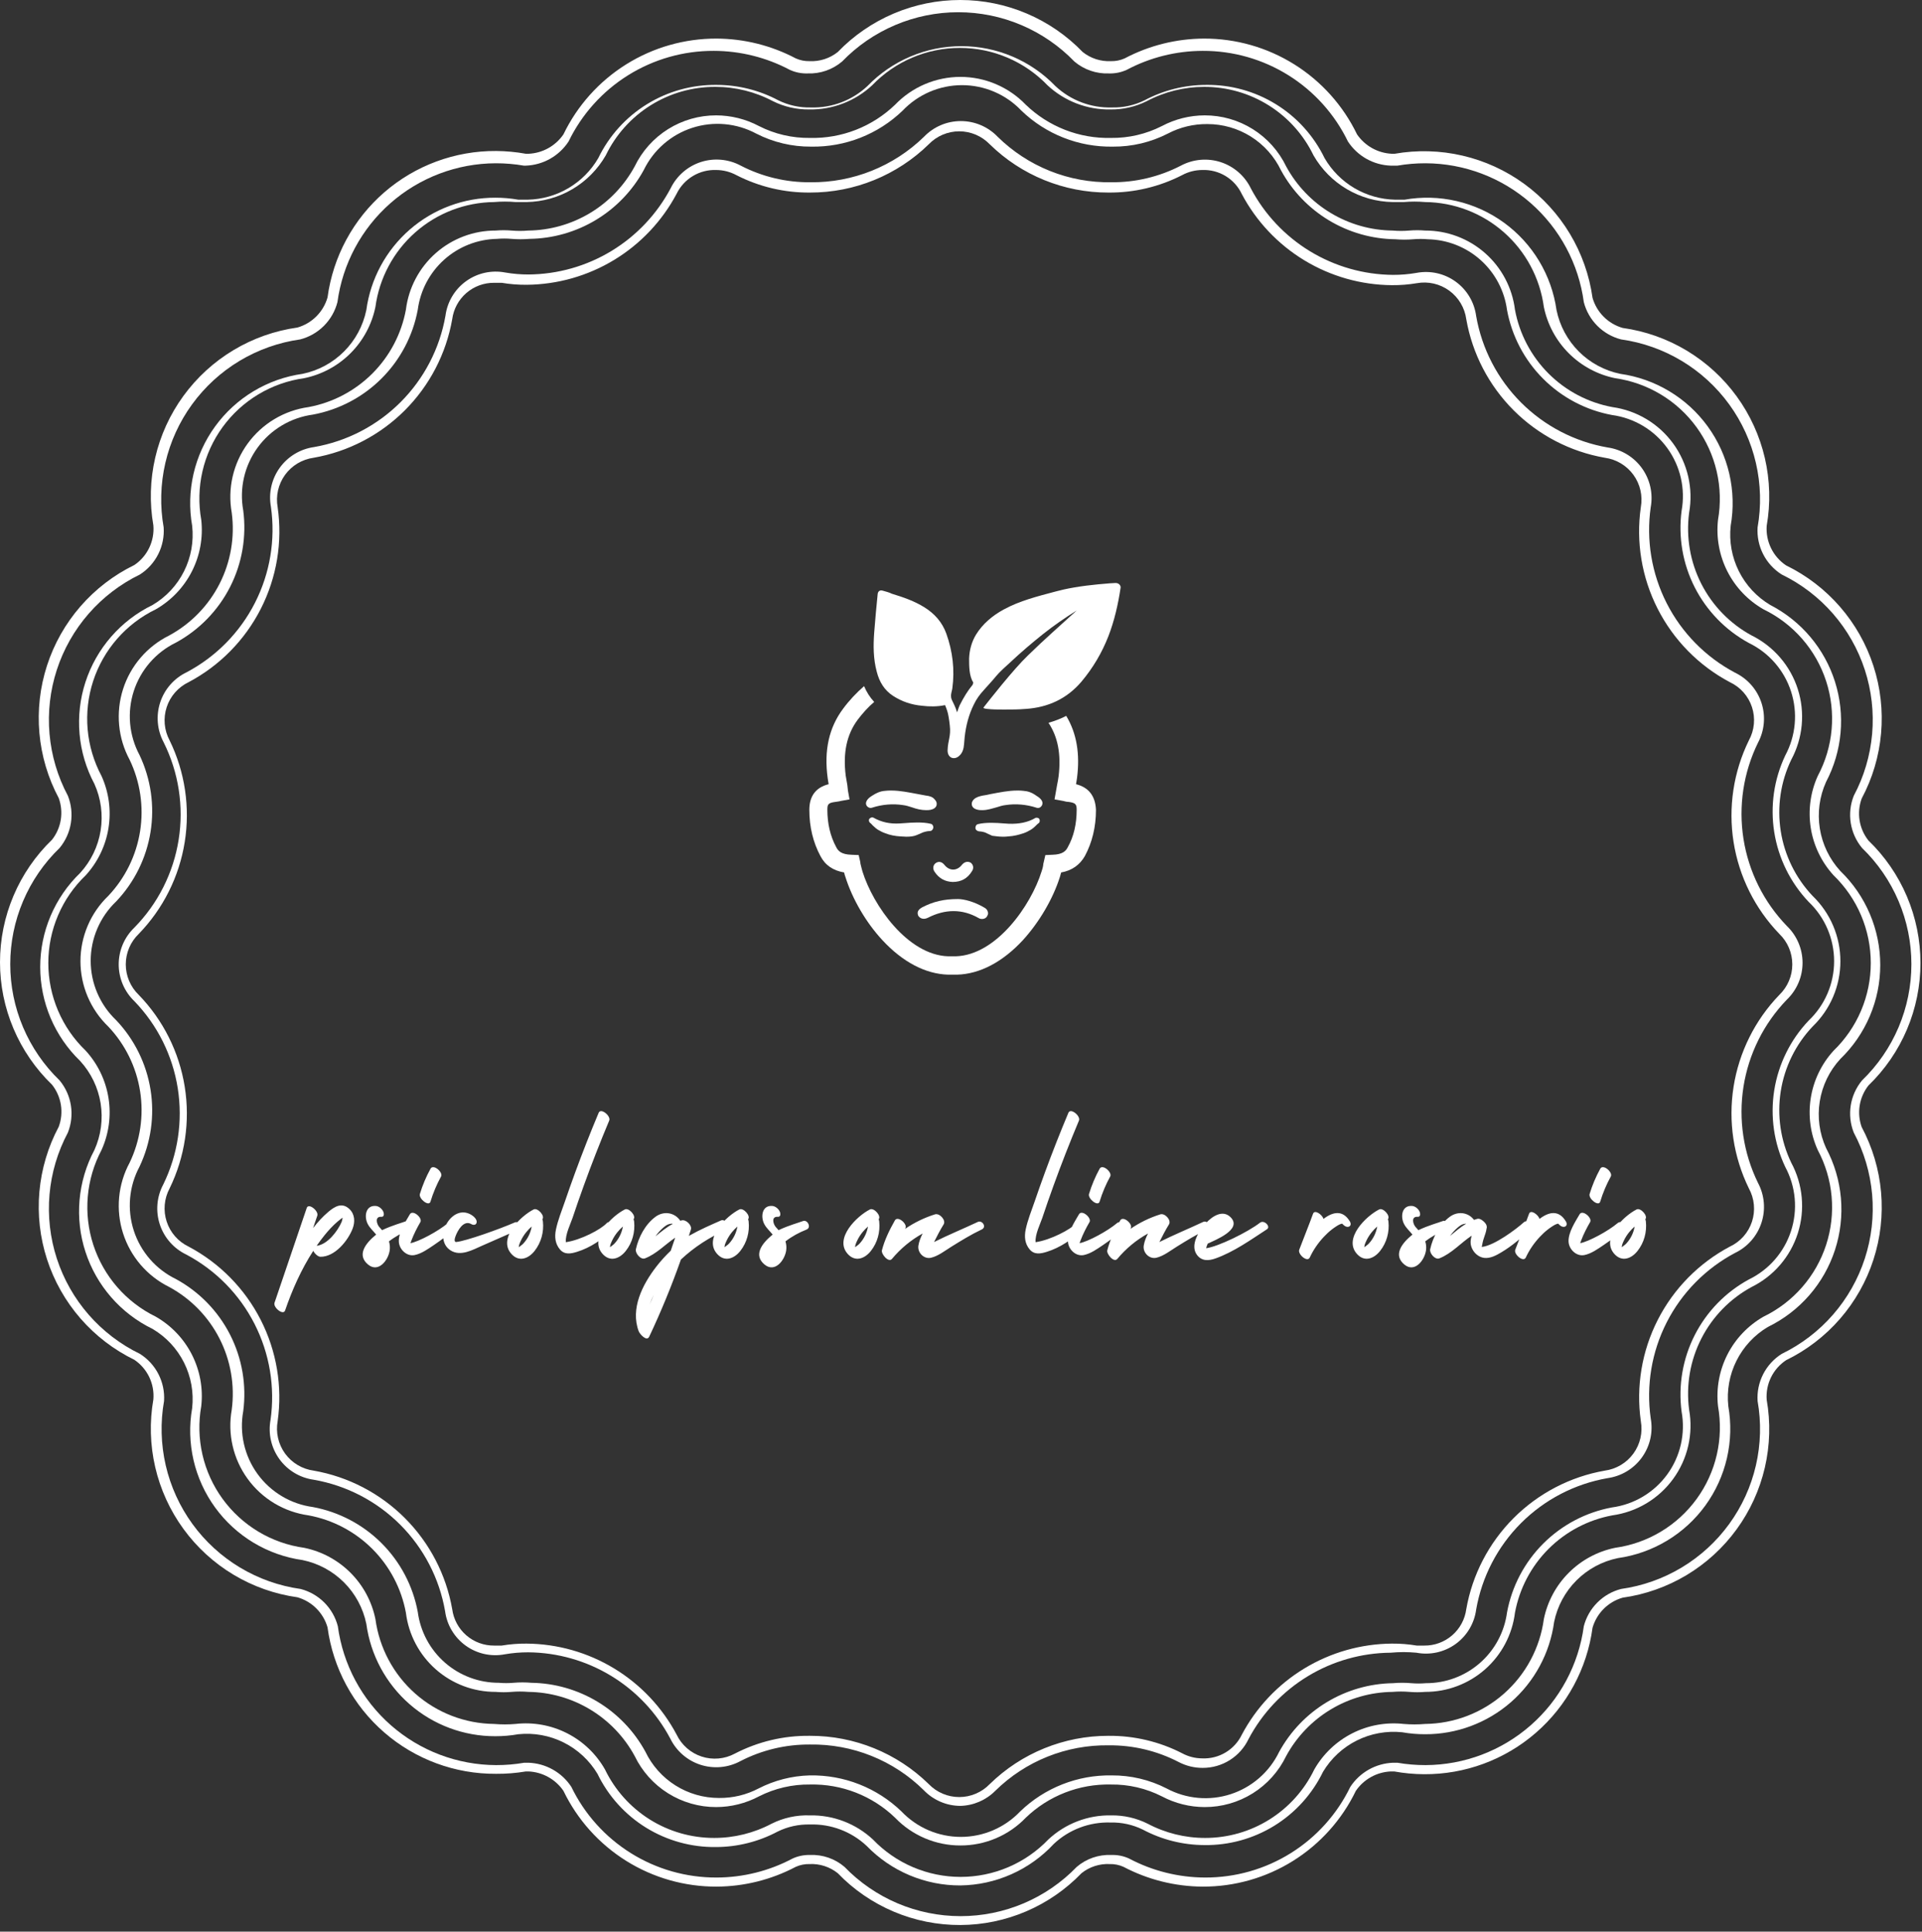 <svg width="199" height="200" viewBox="0 0 199 200" fill="white" xmlns="http://www.w3.org/2000/svg">
<rect x="0" y="0" width="199" height="200" fill="#333333" stroke="none"/>
<g clip-path="url(#clip0_6_2)">
<path d="M99.441 199.312C97.07 199.322 94.722 198.852 92.539 197.929C90.355 197.006 88.382 195.651 86.737 193.944C85.913 193.287 84.879 192.952 83.827 193.001C83.333 192.988 82.843 193.086 82.392 193.288C79.865 194.621 77.053 195.324 74.196 195.337C70.886 195.349 67.641 194.424 64.834 192.669C62.028 190.914 59.775 188.401 58.337 185.42C57.932 184.829 57.395 184.34 56.769 183.992C56.144 183.643 55.446 183.445 54.73 183.412H54.443C53.428 183.583 52.399 183.665 51.37 183.657C47.113 183.686 42.993 182.161 39.779 179.37C36.566 176.579 34.48 172.713 33.912 168.494C33.699 167.754 33.301 167.08 32.756 166.535C32.212 165.99 31.537 165.593 30.797 165.38C28.455 165.052 26.202 164.256 24.174 163.04C22.146 161.824 20.383 160.211 18.991 158.299C17.599 156.387 16.606 154.214 16.072 151.911C15.537 149.607 15.472 147.219 15.88 144.889C15.944 144.093 15.796 143.294 15.451 142.574C15.105 141.854 14.574 141.239 13.913 140.791C11.783 139.753 9.885 138.297 8.331 136.509C6.777 134.721 5.6 132.639 4.869 130.385C4.139 128.132 3.87 125.755 4.079 123.395C4.288 121.036 4.97 118.743 6.085 116.653C6.35 115.93 6.425 115.151 6.303 114.39C6.181 113.63 5.866 112.913 5.389 112.309C3.684 110.665 2.329 108.695 1.403 106.516C0.477 104.336 0 101.993 0 99.625C0 97.257 0.477 94.914 1.403 92.735C2.329 90.555 3.684 88.585 5.389 86.941C5.859 86.342 6.17 85.632 6.292 84.88C6.413 84.127 6.342 83.356 6.085 82.638C4.97 80.549 4.288 78.255 4.079 75.896C3.87 73.537 4.139 71.159 4.869 68.906C5.6 66.653 6.777 64.57 8.331 62.782C9.885 60.994 11.783 59.538 13.913 58.5C14.574 58.053 15.105 57.438 15.451 56.717C15.796 55.997 15.944 55.198 15.88 54.402C15.472 52.073 15.537 49.685 16.072 47.381C16.606 45.077 17.599 42.904 18.991 40.992C20.383 39.08 22.146 37.468 24.174 36.251C26.202 35.035 28.455 34.239 30.797 33.912C31.537 33.699 32.212 33.301 32.756 32.756C33.301 32.212 33.699 31.537 33.912 30.797C34.48 26.579 36.566 22.712 39.779 19.921C42.993 17.13 47.113 15.606 51.37 15.634C52.401 15.641 53.429 15.737 54.443 15.921H54.73C55.446 15.888 56.144 15.689 56.769 15.341C57.395 14.992 57.932 14.504 58.337 13.913C59.775 10.931 62.028 8.418 64.834 6.663C67.641 4.908 70.886 3.983 74.196 3.995C77.053 4.008 79.865 4.711 82.392 6.044C82.843 6.247 83.333 6.345 83.827 6.331C84.879 6.38 85.913 6.045 86.737 5.389C88.38 3.684 90.351 2.329 92.53 1.403C94.709 0.477 97.052 0 99.42 0C101.788 0 104.131 0.477 106.311 1.403C108.49 2.329 110.46 3.684 112.104 5.389C112.928 6.045 113.962 6.38 115.014 6.331C115.507 6.345 115.998 6.247 116.448 6.044C118.975 4.711 121.787 4.008 124.644 3.995C127.954 3.983 131.2 4.908 134.007 6.663C136.813 8.418 139.066 10.931 140.504 13.913C140.909 14.504 141.445 14.992 142.071 15.341C142.697 15.689 143.395 15.888 144.11 15.921H144.397C146.727 15.513 149.115 15.578 151.419 16.113C153.723 16.647 155.895 17.64 157.807 19.032C159.719 20.424 161.332 22.187 162.548 24.215C163.765 26.243 164.56 28.496 164.888 30.838C165.101 31.578 165.498 32.253 166.043 32.797C166.588 33.342 167.262 33.74 168.003 33.953C170.345 34.28 172.597 35.076 174.626 36.292C176.654 37.509 178.416 39.121 179.808 41.033C181.2 42.945 182.193 45.118 182.728 47.422C183.262 49.726 183.328 52.114 182.92 54.443C182.864 55.243 183.02 56.043 183.373 56.762C183.725 57.482 184.262 58.096 184.928 58.541C187.057 59.579 188.956 61.035 190.509 62.823C192.063 64.611 193.241 66.694 193.971 68.947C194.702 71.2 194.971 73.578 194.762 75.937C194.553 78.296 193.871 80.59 192.755 82.679C192.491 83.403 192.416 84.182 192.538 84.942C192.66 85.703 192.974 86.419 193.452 87.023C195.156 88.667 196.512 90.638 197.438 92.817C198.363 94.996 198.841 97.339 198.841 99.707C198.841 102.075 198.363 104.418 197.438 106.598C196.512 108.777 195.156 110.747 193.452 112.391C192.982 112.991 192.671 113.7 192.549 114.453C192.427 115.205 192.498 115.976 192.755 116.694C193.871 118.784 194.553 121.077 194.762 123.436C194.971 125.796 194.702 128.173 193.971 130.426C193.241 132.68 192.063 134.762 190.509 136.55C188.956 138.338 187.057 139.794 184.928 140.832C184.259 141.275 183.72 141.888 183.367 142.608C183.014 143.329 182.86 144.13 182.92 144.93C183.328 147.26 183.262 149.648 182.728 151.952C182.193 154.255 181.2 156.428 179.808 158.34C178.416 160.252 176.654 161.865 174.626 163.081C172.597 164.297 170.345 165.093 168.003 165.421C167.262 165.634 166.588 166.031 166.043 166.576C165.498 167.121 165.101 167.795 164.888 168.535C164.32 172.754 162.234 176.62 159.02 179.411C155.807 182.202 151.686 183.727 147.43 183.698C146.399 183.692 145.371 183.596 144.356 183.412H143.988C143.272 183.445 142.574 183.643 141.948 183.992C141.322 184.34 140.786 184.829 140.381 185.42C138.943 188.401 136.69 190.914 133.884 192.669C131.077 194.424 127.831 195.349 124.521 195.337C121.664 195.322 118.853 194.62 116.325 193.288C115.875 193.086 115.384 192.988 114.891 193.001C113.839 192.952 112.805 193.287 111.981 193.944C110.355 195.631 108.408 196.975 106.254 197.897C104.1 198.819 101.784 199.3 99.441 199.312V199.312ZM83.868 192.059C85.169 192.004 86.442 192.443 87.433 193.288C88.993 194.903 90.861 196.187 92.928 197.065C94.994 197.942 97.216 198.394 99.461 198.394C101.706 198.394 103.928 197.942 105.995 197.065C108.061 196.187 109.93 194.903 111.489 193.288C112.48 192.443 113.754 192.004 115.055 192.059C115.69 192.037 116.321 192.163 116.899 192.427C119.323 193.713 122.024 194.388 124.767 194.395C127.904 194.407 130.98 193.533 133.641 191.872C136.302 190.212 138.44 187.833 139.807 185.01C140.292 184.27 140.946 183.656 141.716 183.222C142.486 182.787 143.35 182.543 144.233 182.51H144.684C145.645 182.675 146.619 182.757 147.594 182.756C151.603 182.742 155.471 181.278 158.484 178.634C161.498 175.99 163.452 172.344 163.986 168.371C164.226 167.444 164.71 166.598 165.388 165.92C166.065 165.243 166.911 164.759 167.839 164.519C170.062 164.207 172.2 163.45 174.124 162.293C176.049 161.136 177.721 159.604 179.04 157.787C180.36 155.971 181.3 153.907 181.804 151.719C182.309 149.531 182.368 147.264 181.977 145.053C181.918 144.091 182.118 143.13 182.558 142.272C182.998 141.413 183.661 140.69 184.477 140.176C186.501 139.195 188.306 137.815 189.784 136.119C191.262 134.424 192.383 132.447 193.079 130.308C193.776 128.17 194.033 125.912 193.837 123.671C193.64 121.431 192.994 119.253 191.936 117.268C191.58 116.372 191.473 115.397 191.624 114.445C191.776 113.493 192.18 112.6 192.796 111.858C194.411 110.299 195.696 108.43 196.573 106.364C197.45 104.297 197.902 102.075 197.902 99.83C197.902 97.585 197.45 95.363 196.573 93.297C195.696 91.23 194.411 89.362 192.796 87.802C192.18 87.061 191.776 86.167 191.624 85.215C191.473 84.263 191.58 83.288 191.936 82.392C192.994 80.407 193.64 78.229 193.837 75.989C194.033 73.748 193.776 71.491 193.079 69.352C192.383 67.213 191.262 65.237 189.784 63.541C188.306 61.845 186.501 60.466 184.477 59.484C183.661 58.971 182.998 58.247 182.558 57.389C182.118 56.53 181.918 55.57 181.977 54.607C182.368 52.396 182.309 50.129 181.804 47.941C181.3 45.753 180.36 43.689 179.04 41.873C177.721 40.056 176.049 38.524 174.124 37.367C172.2 36.211 170.062 35.453 167.839 35.141C166.911 34.901 166.065 34.417 165.388 33.74C164.71 33.062 164.226 32.216 163.986 31.289C163.452 27.316 161.498 23.67 158.484 21.026C155.471 18.382 151.603 16.918 147.594 16.904C146.619 16.902 145.645 16.984 144.684 17.15H143.988C143.104 17.118 142.241 16.874 141.47 16.439C140.7 16.004 140.046 15.39 139.562 14.65C138.194 11.827 136.057 9.449 133.395 7.788C130.734 6.128 127.658 5.253 124.521 5.266C121.777 5.271 119.076 5.946 116.653 7.233C116.075 7.497 115.444 7.623 114.809 7.602C113.508 7.652 112.236 7.213 111.243 6.372C109.684 4.757 107.815 3.473 105.749 2.596C103.682 1.718 101.46 1.266 99.215 1.266C96.97 1.266 94.748 1.718 92.682 2.596C90.615 3.473 88.747 4.757 87.187 6.372C86.194 7.213 84.922 7.652 83.622 7.602C82.987 7.623 82.356 7.497 81.778 7.233C79.354 5.947 76.653 5.272 73.909 5.266C70.773 5.253 67.696 6.128 65.035 7.788C62.374 9.449 60.237 11.827 58.869 14.65C58.385 15.39 57.73 16.004 56.96 16.439C56.19 16.874 55.327 17.118 54.443 17.15H54.238C53.277 16.985 52.304 16.902 51.329 16.904C47.32 16.918 43.451 18.382 40.438 21.026C37.425 23.67 35.471 27.316 34.936 31.289C34.696 32.216 34.212 33.062 33.535 33.74C32.858 34.417 32.011 34.901 31.084 35.141C28.86 35.453 26.723 36.211 24.798 37.367C22.874 38.524 21.202 40.056 19.882 41.873C18.563 43.689 17.623 45.753 17.118 47.941C16.613 50.129 16.555 52.396 16.945 54.607C17.009 55.566 16.815 56.524 16.382 57.382C15.95 58.239 15.295 58.965 14.486 59.484C12.463 60.466 10.658 61.845 9.179 63.541C7.701 65.237 6.581 67.213 5.884 69.352C5.188 71.491 4.93 73.748 5.127 75.989C5.323 78.229 5.97 80.407 7.028 82.392C7.383 83.288 7.491 84.263 7.339 85.215C7.188 86.167 6.783 87.061 6.167 87.802C4.552 89.362 3.268 91.23 2.391 93.297C1.513 95.363 1.061 97.585 1.061 99.83C1.061 102.075 1.513 104.297 2.391 106.364C3.268 108.43 4.552 110.299 6.167 111.858C6.783 112.6 7.188 113.493 7.339 114.445C7.491 115.397 7.383 116.372 7.028 117.268C5.97 119.253 5.323 121.431 5.127 123.671C4.93 125.912 5.188 128.17 5.884 130.308C6.581 132.447 7.701 134.424 9.179 136.119C10.658 137.815 12.463 139.195 14.486 140.176C15.303 140.69 15.966 141.413 16.405 142.272C16.845 143.13 17.046 144.091 16.986 145.053C16.596 147.264 16.654 149.531 17.159 151.719C17.664 153.907 18.604 155.971 19.923 157.787C21.243 159.604 22.915 161.136 24.839 162.293C26.764 163.45 28.901 164.207 31.125 164.519C32.052 164.759 32.898 165.243 33.576 165.92C34.253 166.598 34.737 167.444 34.977 168.371C35.512 172.344 37.466 175.99 40.479 178.634C43.492 181.278 47.361 182.742 51.37 182.756C52.345 182.758 53.318 182.676 54.279 182.51H54.73C55.614 182.543 56.477 182.787 57.247 183.222C58.017 183.656 58.672 184.27 59.156 185.01C60.523 187.833 62.661 190.212 65.322 191.872C67.983 193.533 71.06 194.407 74.196 194.395C76.94 194.39 79.641 193.714 82.065 192.427C82.618 192.175 83.219 192.049 83.827 192.059H83.868Z" fill="white"/>
<path d="M99.441 195.214C97.629 195.221 95.835 194.861 94.166 194.157C92.497 193.453 90.987 192.418 89.728 191.116C88.145 189.632 86.037 188.836 83.868 188.903C82.704 188.873 81.551 189.126 80.507 189.641C78.551 190.681 76.371 191.23 74.155 191.239C71.597 191.276 69.081 190.583 66.903 189.24C64.725 187.897 62.976 185.96 61.861 183.657C61.027 182.265 59.812 181.139 58.36 180.413C56.908 179.687 55.279 179.391 53.665 179.559C52.88 179.697 52.084 179.766 51.288 179.764C48.028 179.774 44.876 178.599 42.419 176.458C39.961 174.317 38.365 171.355 37.928 168.125C37.593 166.501 36.79 165.011 35.617 163.838C34.445 162.665 32.954 161.862 31.33 161.527C29.532 161.274 27.804 160.662 26.248 159.727C24.693 158.792 23.341 157.553 22.274 156.085C21.207 154.616 20.447 152.948 20.038 151.18C19.63 149.411 19.581 147.578 19.896 145.791C20.075 144.175 19.783 142.542 19.056 141.088C18.329 139.634 17.198 138.421 15.798 137.594C14.162 136.8 12.704 135.683 11.51 134.312C10.316 132.941 9.41 131.342 8.848 129.613C8.285 127.884 8.078 126.059 8.237 124.248C8.396 122.436 8.918 120.676 9.774 119.071C10.457 117.558 10.681 115.878 10.419 114.239C10.157 112.6 9.419 111.074 8.298 109.85C6.991 108.589 5.951 107.077 5.24 105.404C4.53 103.732 4.164 101.934 4.164 100.117C4.164 98.3 4.53 96.502 5.24 94.829C5.951 93.157 6.991 91.645 8.298 90.384C9.419 89.16 10.157 87.634 10.419 85.995C10.681 84.356 10.457 82.676 9.774 81.163C8.918 79.558 8.396 77.797 8.237 75.986C8.078 74.175 8.285 72.35 8.848 70.621C9.41 68.891 10.316 67.293 11.51 65.922C12.704 64.551 14.162 63.434 15.798 62.639C17.198 61.813 18.329 60.6 19.056 59.146C19.783 57.692 20.075 56.059 19.896 54.443C19.581 52.656 19.63 50.823 20.038 49.054C20.447 47.286 21.207 45.617 22.274 44.149C23.341 42.68 24.693 41.442 26.248 40.507C27.804 39.572 29.532 38.959 31.33 38.706C32.954 38.372 34.445 37.569 35.617 36.396C36.79 35.223 37.593 33.733 37.928 32.108C38.365 28.878 39.961 25.917 42.419 23.776C44.876 21.635 48.028 20.46 51.288 20.47C52.084 20.468 52.88 20.537 53.665 20.675H54.648C56.131 20.643 57.581 20.231 58.858 19.477C60.136 18.724 61.198 17.654 61.943 16.372C63.058 14.069 64.807 12.132 66.985 10.789C69.163 9.446 71.679 8.753 74.237 8.79C76.453 8.799 78.633 9.348 80.589 10.388C81.634 10.902 82.787 11.155 83.95 11.126C86.119 11.193 88.227 10.397 89.81 8.913C91.072 7.605 92.584 6.565 94.256 5.855C95.928 5.145 97.726 4.779 99.543 4.779C101.36 4.779 103.158 5.145 104.831 5.855C106.503 6.565 108.015 7.605 109.276 8.913C110.86 10.397 112.967 11.193 115.137 11.126C116.3 11.155 117.453 10.902 118.497 10.388C120.453 9.346 122.633 8.797 124.849 8.79C127.408 8.753 129.923 9.446 132.101 10.789C134.279 12.132 136.028 14.069 137.144 16.372C137.888 17.654 138.951 18.724 140.228 19.477C141.506 20.231 142.955 20.643 144.438 20.675H145.422C147.21 20.36 149.042 20.408 150.811 20.817C152.579 21.225 154.248 21.986 155.716 23.053C157.185 24.12 158.423 25.471 159.358 27.027C160.293 28.583 160.906 30.311 161.159 32.108C161.493 33.733 162.296 35.223 163.469 36.396C164.642 37.569 166.132 38.372 167.757 38.706C169.554 38.959 171.282 39.572 172.838 40.507C174.394 41.442 175.745 42.68 176.812 44.149C177.879 45.617 178.64 47.286 179.048 49.054C179.457 50.823 179.505 52.656 179.191 54.443C179.017 56.058 179.311 57.689 180.038 59.142C180.764 60.595 181.892 61.809 183.289 62.639C184.876 63.457 186.286 64.581 187.438 65.946C188.589 67.312 189.458 68.892 189.995 70.595C190.532 72.298 190.727 74.091 190.568 75.869C190.408 77.648 189.898 79.377 189.067 80.958C188.384 82.471 188.16 84.151 188.422 85.79C188.684 87.429 189.421 88.955 190.542 90.179C191.85 91.44 192.89 92.952 193.6 94.625C194.311 96.297 194.677 98.095 194.677 99.912C194.677 101.729 194.311 103.527 193.6 105.199C192.89 106.872 191.85 108.384 190.542 109.645C189.417 110.866 188.676 112.393 188.414 114.033C188.151 115.673 188.379 117.354 189.067 118.866C189.922 120.471 190.445 122.231 190.604 124.043C190.763 125.854 190.555 127.679 189.993 129.408C189.43 131.138 188.525 132.736 187.331 134.107C186.137 135.478 184.678 136.595 183.043 137.389C181.647 138.22 180.518 139.434 179.792 140.887C179.065 142.34 178.771 143.971 178.945 145.586C179.259 147.373 179.211 149.206 178.802 150.975C178.394 152.743 177.633 154.412 176.567 155.88C175.5 157.349 174.148 158.587 172.592 159.522C171.036 160.457 169.308 161.07 167.511 161.323C165.886 161.657 164.396 162.46 163.223 163.633C162.051 164.806 161.247 166.296 160.913 167.921C160.476 171.151 158.88 174.112 156.422 176.253C153.964 178.394 150.812 179.569 147.553 179.559C146.756 179.561 145.961 179.492 145.176 179.354C143.561 179.186 141.932 179.482 140.48 180.208C139.028 180.934 137.814 182.06 136.98 183.453C135.864 185.755 134.115 187.692 131.937 189.035C129.76 190.378 127.244 191.071 124.685 191.034C122.47 191.025 120.289 190.476 118.333 189.436C117.289 188.922 116.136 188.669 114.973 188.698C112.803 188.631 110.696 189.427 109.112 190.911C107.875 192.246 106.38 193.315 104.718 194.055C103.056 194.794 101.26 195.189 99.441 195.214ZM83.868 187.96C86.282 187.917 88.619 188.813 90.384 190.46C91.558 191.684 92.967 192.657 94.527 193.322C96.087 193.987 97.766 194.33 99.461 194.33C101.157 194.33 102.835 193.987 104.395 193.322C105.955 192.657 107.364 191.684 108.539 190.46C110.302 188.809 112.64 187.912 115.055 187.96C116.362 187.942 117.655 188.238 118.825 188.821C120.656 189.79 122.696 190.296 124.767 190.296C127.129 190.3 129.443 189.636 131.444 188.382C133.445 187.127 135.052 185.334 136.078 183.207C136.994 181.603 138.359 180.303 140.005 179.466C141.65 178.628 143.505 178.291 145.34 178.494C146.076 178.557 146.817 178.557 147.553 178.494C150.565 178.462 153.465 177.347 155.722 175.353C157.98 173.359 159.444 170.619 159.847 167.634C160.219 165.817 161.116 164.149 162.428 162.838C163.739 161.526 165.407 160.629 167.224 160.257C168.901 160.024 170.514 159.455 171.965 158.584C173.417 157.713 174.678 156.558 175.673 155.189C176.668 153.819 177.376 152.262 177.755 150.612C178.134 148.962 178.176 147.252 177.879 145.586C177.676 143.751 178.014 141.896 178.851 140.25C179.688 138.605 180.989 137.24 182.592 136.324C184.117 135.586 185.477 134.547 186.591 133.27C187.705 131.993 188.549 130.504 189.074 128.893C189.598 127.282 189.791 125.581 189.642 123.893C189.493 122.206 189.005 120.565 188.206 119.071C187.444 117.384 187.193 115.51 187.484 113.682C187.775 111.854 188.597 110.151 189.846 108.784C191.064 107.607 192.033 106.197 192.695 104.637C193.356 103.078 193.697 101.401 193.697 99.707C193.697 98.013 193.356 96.336 192.695 94.777C192.033 93.217 191.064 91.807 189.846 90.63C188.597 89.263 187.775 87.561 187.484 85.732C187.193 83.904 187.444 82.03 188.206 80.343C189.005 78.849 189.493 77.209 189.642 75.521C189.791 73.833 189.598 72.132 189.074 70.521C188.549 68.91 187.705 67.421 186.591 66.144C185.477 64.867 184.117 63.829 182.592 63.09C180.989 62.174 179.688 60.809 178.851 59.164C178.014 57.518 177.676 55.664 177.879 53.828C178.171 52.162 178.124 50.455 177.743 48.807C177.361 47.159 176.653 45.605 175.659 44.236C174.665 42.868 173.406 41.713 171.957 40.84C170.508 39.968 168.898 39.395 167.224 39.157C165.407 38.785 163.739 37.888 162.428 36.577C161.116 35.265 160.219 33.597 159.847 31.78C159.444 28.796 157.98 26.055 155.722 24.061C153.465 22.067 150.565 20.952 147.553 20.92C146.817 20.857 146.076 20.857 145.34 20.92H144.192C142.524 20.893 140.892 20.433 139.455 19.586C138.018 18.738 136.826 17.532 135.996 16.085C134.97 13.958 133.364 12.164 131.362 10.91C129.361 9.655 127.047 8.992 124.685 8.995C122.614 8.995 120.574 9.501 118.743 10.47C117.573 11.054 116.28 11.349 114.973 11.331C112.559 11.375 110.222 10.478 108.457 8.831C107.282 7.607 105.873 6.634 104.313 5.969C102.753 5.304 101.075 4.961 99.379 4.961C97.683 4.961 96.005 5.304 94.445 5.969C92.885 6.634 91.476 7.607 90.302 8.831C88.537 10.478 86.2 11.375 83.786 11.331C82.478 11.349 81.186 11.054 80.016 10.47C78.185 9.501 76.145 8.995 74.073 8.995C71.705 8.984 69.382 9.644 67.373 10.899C65.364 12.153 63.751 13.951 62.721 16.085C61.891 17.532 60.699 18.738 59.262 19.586C57.826 20.433 56.193 20.893 54.525 20.92H53.378C52.641 20.857 51.901 20.857 51.165 20.92C48.153 20.952 45.253 22.067 42.995 24.061C40.738 26.055 39.274 28.796 38.87 31.78C38.498 33.597 37.601 35.265 36.29 36.577C34.978 37.888 33.311 38.785 31.494 39.157C29.817 39.39 28.204 39.959 26.752 40.83C25.3 41.701 24.039 42.856 23.044 44.226C22.049 45.596 21.341 47.152 20.962 48.802C20.583 50.452 20.541 52.162 20.838 53.828C21.042 55.664 20.704 57.518 19.866 59.164C19.029 60.809 17.729 62.174 16.126 63.09C14.601 63.829 13.24 64.867 12.127 66.144C11.013 67.421 10.168 68.91 9.644 70.521C9.12 72.132 8.926 73.833 9.075 75.521C9.224 77.209 9.713 78.849 10.511 80.343C11.274 82.03 11.525 83.904 11.233 85.732C10.942 87.561 10.121 89.263 8.872 90.63C7.648 91.804 6.675 93.213 6.01 94.773C5.345 96.333 5.002 98.011 5.002 99.707C5.002 101.403 5.345 103.081 6.01 104.641C6.675 106.201 7.648 107.61 8.872 108.784C10.121 110.151 10.942 111.854 11.233 113.682C11.525 115.51 11.274 117.384 10.511 119.071C9.719 120.566 9.235 122.206 9.089 123.893C8.943 125.579 9.137 127.278 9.661 128.887C10.185 130.497 11.027 131.985 12.138 133.263C13.248 134.54 14.604 135.581 16.126 136.324C17.729 137.24 19.029 138.605 19.866 140.25C20.704 141.896 21.042 143.751 20.838 145.586C20.541 147.252 20.583 148.962 20.962 150.612C21.341 152.262 22.049 153.819 23.044 155.189C24.039 156.558 25.3 157.713 26.752 158.584C28.204 159.455 29.817 160.024 31.494 160.257C33.311 160.629 34.978 161.526 36.29 162.838C37.601 164.149 38.498 165.817 38.87 167.634C39.274 170.619 40.738 173.359 42.995 175.353C45.253 177.347 48.153 178.462 51.165 178.494C51.901 178.557 52.641 178.557 53.378 178.494C55.214 178.285 57.07 178.621 58.717 179.459C60.363 180.296 61.727 181.6 62.639 183.207C63.666 185.334 65.272 187.127 67.273 188.382C69.274 189.636 71.589 190.3 73.95 190.296C76.022 190.296 78.062 189.79 79.893 188.821C81.112 188.211 82.464 187.916 83.827 187.96H83.868Z" fill="white"/>
<path d="M99.441 191.075C98.178 191.079 96.928 190.826 95.766 190.333C94.604 189.84 93.554 189.117 92.679 188.206C91.51 187.079 90.13 186.195 88.618 185.604C87.105 185.013 85.491 184.728 83.868 184.764C82.032 184.739 80.218 185.161 78.581 185.993C77.218 186.716 75.698 187.096 74.155 187.1C72.393 187.105 70.665 186.611 69.171 185.675C67.677 184.74 66.478 183.401 65.713 181.813C64.633 179.825 63.042 178.162 61.104 176.995C59.166 175.828 56.951 175.199 54.689 175.174C54.116 175.125 53.541 175.125 52.968 175.174C52.422 175.221 51.874 175.221 51.329 175.174C49.044 175.182 46.836 174.352 45.122 172.841C43.408 171.331 42.306 169.245 42.026 166.978C41.563 164.475 40.351 162.171 38.551 160.371C36.751 158.572 34.447 157.36 31.945 156.897C30.694 156.723 29.491 156.299 28.407 155.65C27.324 155 26.383 154.139 25.641 153.117C24.899 152.096 24.37 150.935 24.087 149.704C23.804 148.473 23.773 147.198 23.994 145.955C24.327 143.431 23.886 140.865 22.73 138.597C21.574 136.328 19.757 134.464 17.519 133.25C16.389 132.692 15.384 131.911 14.562 130.955C13.741 129.999 13.12 128.887 12.738 127.686C12.355 126.485 12.219 125.22 12.336 123.965C12.454 122.71 12.822 121.491 13.421 120.382C14.523 118.085 14.902 115.507 14.506 112.989C14.111 110.472 12.961 108.134 11.208 106.285C10.298 105.409 9.574 104.359 9.08 103.197C8.586 102.035 8.331 100.785 8.331 99.523C8.331 98.26 8.586 97.01 9.08 95.848C9.574 94.687 10.298 93.636 11.208 92.761C12.961 90.912 14.111 88.573 14.506 86.056C14.902 83.539 14.523 80.961 13.421 78.663C12.822 77.554 12.454 76.336 12.336 75.081C12.219 73.826 12.355 72.56 12.738 71.359C13.12 70.158 13.741 69.046 14.562 68.091C15.384 67.135 16.389 66.354 17.519 65.795C19.757 64.581 21.574 62.717 22.73 60.449C23.886 58.181 24.327 55.615 23.994 53.091C23.773 51.847 23.804 50.572 24.087 49.342C24.37 48.111 24.899 46.95 25.641 45.928C26.383 44.907 27.324 44.045 28.407 43.396C29.491 42.746 30.694 42.322 31.945 42.149C34.447 41.685 36.751 40.474 38.551 38.674C40.351 36.874 41.563 34.57 42.026 32.067C42.306 29.8 43.408 27.714 45.122 26.204C46.836 24.694 49.044 23.864 51.329 23.871C51.874 23.825 52.422 23.825 52.968 23.871C53.541 23.921 54.117 23.921 54.689 23.871C56.951 23.846 59.166 23.218 61.104 22.051C63.042 20.884 64.633 19.22 65.713 17.232C66.478 15.644 67.677 14.306 69.171 13.37C70.665 12.435 72.393 11.941 74.155 11.945C75.698 11.95 77.218 12.329 78.581 13.052C80.218 13.885 82.032 14.307 83.868 14.281C85.491 14.318 87.105 14.033 88.618 13.442C90.13 12.851 91.51 11.966 92.679 10.839C93.554 9.929 94.605 9.206 95.766 8.711C96.928 8.217 98.178 7.962 99.441 7.962C100.703 7.962 101.953 8.217 103.115 8.711C104.277 9.206 105.327 9.929 106.203 10.839C107.371 11.966 108.752 12.851 110.264 13.442C111.776 14.033 113.39 14.318 115.014 14.281C116.85 14.307 118.664 13.885 120.3 13.052C121.664 12.329 123.183 11.95 124.726 11.945C126.489 11.941 128.217 12.435 129.711 13.37C131.204 14.306 132.403 15.644 133.168 17.232C134.248 19.22 135.84 20.884 137.778 22.051C139.716 23.218 141.93 23.846 144.192 23.871C144.765 23.921 145.341 23.921 145.914 23.871C146.459 23.825 147.007 23.825 147.553 23.871C149.837 23.864 152.045 24.694 153.76 26.204C155.474 27.714 156.575 29.8 156.856 32.067C157.319 34.57 158.531 36.874 160.331 38.674C162.13 40.474 164.434 41.685 166.937 42.149C168.188 42.322 169.391 42.746 170.474 43.396C171.557 44.045 172.498 44.907 173.24 45.928C173.983 46.95 174.511 48.111 174.794 49.342C175.077 50.572 175.109 51.847 174.887 53.091C174.555 55.615 174.995 58.181 176.151 60.449C177.308 62.717 179.125 64.581 181.363 65.795C182.492 66.354 183.498 67.135 184.319 68.091C185.141 69.046 185.761 70.158 186.144 71.359C186.526 72.56 186.663 73.826 186.545 75.081C186.428 76.336 186.059 77.554 185.461 78.663C184.358 80.961 183.98 83.539 184.375 86.056C184.77 88.573 185.921 90.912 187.674 92.761C188.583 93.636 189.307 94.687 189.802 95.848C190.296 97.01 190.551 98.26 190.551 99.523C190.551 100.785 190.296 102.035 189.802 103.197C189.307 104.359 188.583 105.409 187.674 106.285C185.921 108.134 184.77 110.472 184.375 112.989C183.98 115.507 184.358 118.085 185.461 120.382C186.059 121.491 186.428 122.71 186.545 123.965C186.663 125.22 186.526 126.485 186.144 127.686C185.761 128.887 185.141 129.999 184.319 130.955C183.498 131.911 182.492 132.692 181.363 133.25C179.125 134.464 177.308 136.328 176.151 138.597C174.995 140.865 174.555 143.431 174.887 145.955C175.109 147.198 175.077 148.473 174.794 149.704C174.511 150.935 173.983 152.096 173.24 153.117C172.498 154.139 171.557 155 170.474 155.65C169.391 156.299 168.188 156.723 166.937 156.897C164.434 157.36 162.13 158.572 160.331 160.371C158.531 162.171 157.319 164.475 156.856 166.978C156.575 169.245 155.474 171.331 153.76 172.841C152.045 174.352 149.837 175.182 147.553 175.174C147.007 175.221 146.459 175.221 145.914 175.174C145.341 175.125 144.765 175.125 144.192 175.174C141.93 175.199 139.716 175.828 137.778 176.995C135.84 178.162 134.248 179.825 133.168 181.813C132.403 183.401 131.204 184.74 129.711 185.675C128.217 186.611 126.489 187.105 124.726 187.1C123.183 187.096 121.664 186.716 120.3 185.993C118.664 185.161 116.85 184.739 115.014 184.764C113.39 184.728 111.776 185.013 110.264 185.604C108.752 186.195 107.371 187.079 106.203 188.206C105.328 189.117 104.278 189.84 103.115 190.333C101.953 190.826 100.703 191.079 99.441 191.075V191.075ZM83.868 183.821C87.393 183.763 90.797 185.104 93.335 187.551C94.127 188.384 95.081 189.047 96.137 189.501C97.194 189.954 98.332 190.188 99.482 190.188C100.632 190.188 101.77 189.954 102.826 189.501C103.883 189.047 104.837 188.384 105.629 187.551C108.167 185.104 111.571 183.763 115.096 183.821C117.076 183.807 119.03 184.271 120.792 185.174C121.799 185.714 122.905 186.044 124.043 186.146C125.181 186.248 126.327 186.12 127.414 185.767C128.501 185.415 129.506 184.847 130.368 184.097C131.23 183.348 131.932 182.431 132.431 181.403C133.591 179.277 135.295 177.496 137.369 176.243C139.442 174.99 141.811 174.31 144.233 174.273C144.861 174.217 145.491 174.217 146.119 174.273C146.623 174.317 147.13 174.317 147.635 174.273C149.688 174.28 151.673 173.54 153.219 172.19C154.766 170.84 155.767 168.972 156.036 166.937C156.537 164.241 157.842 161.761 159.781 159.822C161.72 157.883 164.2 156.578 166.896 156.077C168.032 155.924 169.125 155.542 170.109 154.954C171.093 154.367 171.948 153.587 172.622 152.66C173.296 151.733 173.775 150.679 174.031 149.562C174.286 148.445 174.313 147.287 174.109 146.16C173.751 143.441 174.225 140.678 175.468 138.235C176.712 135.791 178.667 133.782 181.076 132.472C182.103 131.973 183.02 131.271 183.77 130.409C184.519 129.547 185.088 128.542 185.44 127.455C185.792 126.368 185.921 125.222 185.819 124.084C185.717 122.946 185.386 121.84 184.846 120.833C183.67 118.357 183.271 115.583 183.703 112.876C184.135 110.17 185.376 107.657 187.264 105.67C188.097 104.878 188.761 103.924 189.214 102.867C189.667 101.81 189.901 100.673 189.901 99.523C189.901 98.373 189.667 97.235 189.214 96.178C188.761 95.121 188.097 94.168 187.264 93.376C185.376 91.388 184.135 88.876 183.703 86.169C183.271 83.462 183.67 80.688 184.846 78.212C185.386 77.205 185.717 76.1 185.819 74.962C185.921 73.824 185.792 72.677 185.44 71.59C185.088 70.503 184.519 69.499 183.77 68.636C183.02 67.775 182.103 67.073 181.076 66.574C178.667 65.264 176.712 63.254 175.468 60.811C174.225 58.367 173.751 55.604 174.109 52.886C174.313 51.758 174.286 50.601 174.031 49.484C173.775 48.367 173.296 47.313 172.622 46.386C171.948 45.459 171.093 44.678 170.109 44.091C169.125 43.504 168.032 43.122 166.896 42.968C164.2 42.468 161.72 41.162 159.781 39.223C157.842 37.285 156.537 34.804 156.036 32.108C155.772 30.108 154.8 28.268 153.297 26.922C151.793 25.577 149.857 24.814 147.84 24.773C147.335 24.729 146.828 24.729 146.323 24.773C145.71 24.825 145.093 24.825 144.479 24.773C142.05 24.742 139.672 24.066 137.591 22.812C135.51 21.559 133.799 19.775 132.636 17.642C131.947 16.205 130.866 14.992 129.517 14.143C128.168 13.295 126.607 12.845 125.013 12.847C123.587 12.83 122.178 13.168 120.915 13.831C119.153 14.734 117.199 15.198 115.219 15.183C111.694 15.242 108.29 13.901 105.752 11.454C104.959 10.62 104.006 9.957 102.949 9.504C101.892 9.05 100.755 8.817 99.605 8.817C98.455 8.817 97.317 9.05 96.26 9.504C95.203 9.957 94.25 10.62 93.457 11.454C90.92 13.901 87.516 15.242 83.991 15.183C82.011 15.198 80.057 14.734 78.294 13.831C77.287 13.291 76.182 12.96 75.044 12.858C73.906 12.756 72.759 12.885 71.672 13.237C70.585 13.589 69.581 14.157 68.719 14.907C67.856 15.657 67.155 16.573 66.656 17.601C65.492 19.734 63.782 21.518 61.7 22.771C59.619 24.025 57.241 24.701 54.812 24.732C54.198 24.784 53.581 24.784 52.968 24.732C52.463 24.688 51.956 24.688 51.452 24.732C49.434 24.773 47.498 25.536 45.995 26.881C44.491 28.227 43.519 30.067 43.255 32.067C42.755 34.763 41.449 37.244 39.51 39.182C37.572 41.121 35.091 42.427 32.395 42.928C31.259 43.081 30.167 43.463 29.183 44.05C28.198 44.637 27.343 45.418 26.669 46.345C25.995 47.272 25.516 48.325 25.261 49.443C25.005 50.56 24.979 51.717 25.183 52.845C25.541 55.563 25.067 58.326 23.823 60.77C22.579 63.213 20.624 65.223 18.216 66.533C17.188 67.032 16.272 67.734 15.522 68.596C14.772 69.457 14.204 70.462 13.852 71.549C13.5 72.636 13.371 73.783 13.473 74.921C13.575 76.059 13.906 77.165 14.445 78.171C15.621 80.647 16.02 83.421 15.588 86.128C15.157 88.835 13.915 91.347 12.027 93.335C11.194 94.127 10.531 95.081 10.078 96.137C9.624 97.194 9.39 98.332 9.39 99.482C9.39 100.632 9.624 101.769 10.078 102.826C10.531 103.883 11.194 104.837 12.027 105.629C13.915 107.616 15.157 110.129 15.588 112.835C16.02 115.542 15.621 118.316 14.445 120.792C13.906 121.799 13.575 122.905 13.473 124.043C13.371 125.181 13.5 126.327 13.852 127.414C14.204 128.501 14.772 129.506 15.522 130.368C16.272 131.23 17.188 131.932 18.216 132.431C20.624 133.741 22.579 135.75 23.823 138.194C25.067 140.637 25.541 143.4 25.183 146.119C24.979 147.246 25.005 148.404 25.261 149.521C25.516 150.638 25.995 151.692 26.669 152.619C27.343 153.546 28.198 154.326 29.183 154.914C30.167 155.501 31.259 155.883 32.395 156.036C35.091 156.537 37.572 157.842 39.51 159.781C41.449 161.72 42.755 164.2 43.255 166.896C43.524 168.931 44.526 170.799 46.072 172.149C47.618 173.499 49.604 174.239 51.657 174.232C52.161 174.276 52.668 174.276 53.173 174.232C53.786 174.179 54.403 174.179 55.017 174.232C57.439 174.269 59.808 174.949 61.882 176.202C63.955 177.455 65.659 179.236 66.82 181.362C67.508 182.8 68.589 184.013 69.938 184.861C71.287 185.71 72.849 186.159 74.442 186.157C75.869 186.174 77.277 185.836 78.54 185.174C80.179 184.333 81.986 183.87 83.827 183.821H83.868Z" fill="white"/>
<path d="M99.441 186.977C98.728 186.975 98.023 186.829 97.368 186.547C96.713 186.265 96.121 185.854 95.629 185.338C94.08 183.811 92.242 182.608 90.222 181.799C88.203 180.99 86.043 180.591 83.868 180.625C81.359 180.603 78.883 181.194 76.655 182.346C76.028 182.683 75.34 182.89 74.631 182.955C73.923 183.019 73.208 182.94 72.531 182.722C71.854 182.504 71.228 182.151 70.69 181.685C70.152 181.219 69.714 180.649 69.401 180.01C67.983 177.333 65.866 175.089 63.276 173.516C60.686 171.943 57.719 171.1 54.689 171.076C53.879 171.074 53.07 171.143 52.271 171.281C51.569 171.416 50.847 171.405 50.15 171.251C49.452 171.096 48.793 170.801 48.214 170.382C47.634 169.964 47.146 169.432 46.78 168.818C46.413 168.205 46.176 167.523 46.083 166.814C45.492 163.421 43.869 160.293 41.433 157.858C38.998 155.423 35.87 153.799 32.477 153.208C31.771 153.109 31.092 152.869 30.482 152.501C29.871 152.133 29.341 151.645 28.924 151.067C28.506 150.489 28.21 149.832 28.053 149.137C27.896 148.441 27.882 147.721 28.01 147.02C28.495 143.614 27.916 140.141 26.354 137.075C24.792 134.009 22.322 131.5 19.281 129.89C18.638 129.581 18.064 129.146 17.594 128.61C17.124 128.074 16.767 127.448 16.545 126.77C16.323 126.092 16.241 125.377 16.302 124.666C16.364 123.956 16.569 123.265 16.904 122.636C18.416 119.549 18.94 116.072 18.405 112.677C17.87 109.281 16.301 106.134 13.913 103.662C13.399 103.169 12.991 102.577 12.712 101.922C12.434 101.267 12.29 100.562 12.29 99.851C12.29 99.139 12.434 98.434 12.712 97.779C12.991 97.124 13.399 96.533 13.913 96.039C16.352 93.556 17.955 90.373 18.498 86.935C19.042 83.497 18.499 79.975 16.945 76.86C16.61 76.231 16.405 75.54 16.343 74.83C16.282 74.119 16.364 73.404 16.586 72.726C16.808 72.048 17.165 71.423 17.635 70.886C18.105 70.35 18.679 69.915 19.322 69.606C22.363 67.996 24.833 65.487 26.395 62.421C27.957 59.356 28.536 55.883 28.051 52.476C27.923 51.775 27.937 51.055 28.094 50.359C28.251 49.664 28.547 49.007 28.965 48.429C29.382 47.851 29.912 47.363 30.523 46.995C31.133 46.627 31.812 46.387 32.518 46.288C35.911 45.697 39.039 44.074 41.474 41.638C43.91 39.203 45.533 36.075 46.124 32.682C46.217 31.974 46.454 31.291 46.821 30.678C47.187 30.064 47.675 29.532 48.255 29.114C48.834 28.695 49.493 28.4 50.191 28.245C50.888 28.091 51.61 28.081 52.312 28.215C53.111 28.353 53.92 28.422 54.73 28.42C57.76 28.396 60.727 27.553 63.317 25.98C65.907 24.407 68.023 22.163 69.442 19.486C69.755 18.847 70.193 18.277 70.731 17.811C71.269 17.345 71.895 16.992 72.572 16.774C73.249 16.556 73.964 16.477 74.672 16.542C75.381 16.606 76.069 16.813 76.696 17.15C78.924 18.302 81.4 18.893 83.909 18.871C88.298 18.918 92.527 17.223 95.671 14.159C96.164 13.645 96.756 13.237 97.41 12.958C98.065 12.679 98.77 12.536 99.482 12.536C100.194 12.536 100.898 12.679 101.553 12.958C102.208 13.237 102.8 13.645 103.293 14.159C104.843 15.685 106.681 16.888 108.7 17.697C110.719 18.506 112.88 18.905 115.055 18.871C117.563 18.893 120.039 18.302 122.267 17.15C122.897 16.815 123.587 16.61 124.298 16.548C125.008 16.486 125.724 16.569 126.401 16.791C127.079 17.013 127.705 17.37 128.241 17.84C128.777 18.31 129.212 18.884 129.521 19.527C130.94 22.204 133.056 24.448 135.646 26.021C138.236 27.594 141.203 28.437 144.233 28.461C145.044 28.463 145.853 28.394 146.651 28.256C147.353 28.122 148.075 28.132 148.773 28.286C149.471 28.441 150.13 28.736 150.709 29.155C151.288 29.573 151.776 30.105 152.143 30.719C152.509 31.332 152.746 32.014 152.839 32.723C153.43 36.116 155.054 39.244 157.489 41.679C159.924 44.114 163.052 45.738 166.445 46.329C167.151 46.428 167.83 46.668 168.441 47.036C169.051 47.404 169.581 47.892 169.999 48.47C170.416 49.048 170.712 49.705 170.869 50.4C171.026 51.096 171.041 51.816 170.912 52.517C170.428 55.924 171.006 59.397 172.568 62.462C174.131 65.528 176.601 68.037 179.641 69.647C180.284 69.956 180.858 70.391 181.328 70.927C181.798 71.464 182.155 72.089 182.377 72.767C182.599 73.445 182.682 74.16 182.62 74.871C182.559 75.581 182.354 76.272 182.018 76.901C180.506 79.988 179.982 83.465 180.517 86.861C181.053 90.256 182.621 93.404 185.01 95.875C185.523 96.369 185.931 96.96 186.21 97.615C186.489 98.27 186.633 98.975 186.633 99.687C186.633 100.398 186.489 101.103 186.21 101.758C185.931 102.413 185.523 103.005 185.01 103.498C182.621 105.97 181.053 109.117 180.517 112.513C179.982 115.908 180.506 119.386 182.018 122.472C182.354 123.101 182.559 123.792 182.62 124.503C182.682 125.213 182.599 125.929 182.377 126.606C182.155 127.284 181.798 127.91 181.328 128.446C180.858 128.982 180.284 129.417 179.641 129.726C176.601 131.336 174.131 133.845 172.568 136.911C171.006 139.977 170.428 143.45 170.912 146.856C171.041 147.557 171.026 148.278 170.869 148.973C170.712 149.668 170.416 150.325 169.999 150.903C169.581 151.481 169.051 151.969 168.441 152.337C167.83 152.705 167.151 152.945 166.445 153.044C163.052 153.635 159.924 155.259 157.489 157.694C155.054 160.129 153.43 163.257 152.839 166.65C152.746 167.359 152.509 168.041 152.143 168.654C151.776 169.268 151.288 169.8 150.709 170.219C150.13 170.637 149.471 170.932 148.773 171.087C148.075 171.241 147.353 171.252 146.651 171.117C145.765 171.033 144.873 171.033 143.988 171.117C140.958 171.141 137.99 171.984 135.401 173.557C132.811 175.13 130.694 177.374 129.275 180.051C128.848 180.949 128.174 181.707 127.332 182.237C126.491 182.766 125.516 183.046 124.521 183.043C123.65 183.045 122.792 182.834 122.021 182.428C119.793 181.276 117.317 180.685 114.809 180.707C112.634 180.673 110.473 181.072 108.454 181.881C106.435 182.69 104.597 183.893 103.047 185.42C102.09 186.383 100.798 186.94 99.441 186.977V186.977ZM83.868 179.723C88.463 179.711 92.88 181.507 96.162 184.723C96.571 185.147 97.061 185.484 97.604 185.714C98.146 185.945 98.729 186.063 99.318 186.063C99.907 186.063 100.49 185.945 101.032 185.714C101.574 185.484 102.064 185.147 102.473 184.723C105.758 181.51 110.173 179.715 114.768 179.723C117.417 179.7 120.033 180.318 122.39 181.526C123.032 181.874 123.75 182.057 124.48 182.059C125.329 182.095 126.17 181.881 126.898 181.444C127.626 181.007 128.211 180.366 128.579 179.6C130.078 176.775 132.313 174.408 135.047 172.749C137.781 171.09 140.912 170.2 144.11 170.175C144.975 170.168 145.839 170.236 146.692 170.379H147.471C148.53 170.389 149.556 170.011 150.356 169.316C151.156 168.622 151.675 167.659 151.815 166.609C152.442 163.034 154.156 159.74 156.722 157.173C159.289 154.607 162.584 152.893 166.158 152.266C166.745 152.187 167.31 151.989 167.818 151.686C168.327 151.383 168.769 150.98 169.117 150.501C169.466 150.022 169.714 149.478 169.846 148.901C169.978 148.324 169.993 147.726 169.888 147.143C169.381 143.548 169.994 139.884 171.644 136.651C173.294 133.417 175.901 130.77 179.109 129.07C179.646 128.819 180.127 128.459 180.521 128.014C180.914 127.57 181.212 127.049 181.397 126.484C181.581 125.92 181.648 125.323 181.592 124.732C181.537 124.14 181.361 123.567 181.076 123.046C179.479 119.786 178.925 116.114 179.489 112.528C180.054 108.942 181.71 105.617 184.231 103.006C184.655 102.597 184.992 102.107 185.222 101.565C185.453 101.023 185.571 100.44 185.571 99.851C185.571 99.261 185.453 98.678 185.222 98.136C184.992 97.594 184.655 97.104 184.231 96.695C181.71 94.084 180.054 90.759 179.489 87.173C178.925 83.588 179.479 79.915 181.076 76.655C181.361 76.134 181.537 75.561 181.592 74.969C181.648 74.378 181.581 73.782 181.397 73.217C181.212 72.652 180.914 72.132 180.521 71.687C180.127 71.242 179.646 70.883 179.109 70.631C175.893 68.929 173.282 66.275 171.632 63.033C169.981 59.791 169.372 56.118 169.888 52.517C169.993 51.934 169.978 51.336 169.846 50.759C169.714 50.182 169.466 49.638 169.117 49.159C168.769 48.681 168.327 48.277 167.818 47.974C167.31 47.671 166.745 47.474 166.158 47.394C162.584 46.767 159.289 45.053 156.722 42.487C154.156 39.921 152.442 36.626 151.815 33.051C151.736 32.464 151.539 31.899 151.235 31.391C150.932 30.883 150.529 30.441 150.05 30.092C149.571 29.744 149.027 29.496 148.45 29.363C147.873 29.231 147.275 29.217 146.692 29.322C145.839 29.465 144.975 29.534 144.11 29.526C140.912 29.501 137.781 28.611 135.047 26.952C132.313 25.293 130.078 22.926 128.579 20.101C128.217 19.328 127.635 18.678 126.906 18.233C126.177 17.789 125.334 17.569 124.48 17.601C123.75 17.604 123.032 17.787 122.39 18.134C120.033 19.342 117.417 19.961 114.768 19.937C110.172 19.949 105.756 18.154 102.473 14.937C102.064 14.513 101.574 14.176 101.032 13.946C100.49 13.716 99.907 13.597 99.318 13.597C98.729 13.597 98.146 13.716 97.604 13.946C97.061 14.176 96.571 14.513 96.162 14.937C92.877 18.15 88.463 19.945 83.868 19.937C81.219 19.961 78.603 19.342 76.245 18.134C75.603 17.787 74.885 17.604 74.155 17.601C73.308 17.57 72.469 17.787 71.742 18.223C71.014 18.66 70.429 19.297 70.057 20.06C68.558 22.885 66.323 25.252 63.589 26.911C60.855 28.57 57.723 29.46 54.525 29.486C53.66 29.492 52.796 29.424 51.943 29.281H51.165C50.105 29.271 49.079 29.649 48.279 30.344C47.479 31.038 46.961 32.001 46.821 33.051C46.193 36.626 44.48 39.921 41.913 42.487C39.347 45.053 36.052 46.767 32.477 47.394C31.89 47.474 31.326 47.671 30.817 47.974C30.309 48.277 29.867 48.681 29.518 49.159C29.17 49.638 28.922 50.182 28.79 50.759C28.657 51.336 28.643 51.934 28.748 52.517C29.264 56.118 28.654 59.791 27.004 63.033C25.354 66.275 22.742 68.929 19.527 70.631C18.993 70.887 18.517 71.249 18.127 71.694C17.736 72.14 17.44 72.66 17.257 73.223C17.073 73.786 17.005 74.38 17.057 74.97C17.109 75.56 17.28 76.133 17.56 76.655C19.152 79.919 19.699 83.594 19.127 87.18C18.555 90.766 16.892 94.088 14.364 96.695C13.94 97.104 13.602 97.594 13.372 98.136C13.142 98.678 13.023 99.261 13.023 99.851C13.023 100.44 13.142 101.023 13.372 101.565C13.602 102.107 13.94 102.597 14.364 103.006C16.892 105.613 18.555 108.935 19.127 112.521C19.699 116.107 19.152 119.782 17.56 123.046C17.28 123.568 17.109 124.141 17.057 124.731C17.005 125.321 17.073 125.915 17.257 126.478C17.44 127.041 17.736 127.561 18.127 128.007C18.517 128.452 18.993 128.814 19.527 129.07C22.735 130.77 25.341 133.417 26.991 136.651C28.641 139.884 29.255 143.548 28.748 147.143C28.643 147.726 28.657 148.324 28.79 148.901C28.922 149.478 29.17 150.022 29.518 150.501C29.867 150.98 30.309 151.383 30.817 151.686C31.326 151.989 31.89 152.187 32.477 152.266C36.052 152.893 39.347 154.607 41.913 157.173C44.48 159.74 46.193 163.034 46.821 166.609C46.961 167.659 47.479 168.622 48.279 169.316C49.079 170.011 50.105 170.389 51.165 170.379H51.943C52.796 170.236 53.66 170.168 54.525 170.175C57.723 170.2 60.855 171.09 63.589 172.749C66.323 174.408 68.558 176.775 70.057 179.6C70.313 180.134 70.675 180.611 71.121 181.001C71.566 181.391 72.086 181.687 72.649 181.871C73.212 182.055 73.806 182.123 74.396 182.07C74.986 182.018 75.559 181.847 76.081 181.567C78.472 180.325 81.133 179.692 83.827 179.723H83.868Z" fill="white"/>
<path d="M115.505 60.362C115.308 60.362 115.112 60.395 114.915 60.395C113.277 60.526 111.672 60.69 110.067 61.05C109.805 61.116 109.543 61.181 109.281 61.247C107.447 61.738 105.58 62.197 103.909 63.114C102.763 63.736 101.747 64.588 101.059 65.701C100.601 66.455 100.372 67.306 100.339 68.191C100.339 68.944 100.339 69.993 100.765 70.648C100.765 70.746 100.732 70.844 100.699 70.91C100.208 71.499 99.782 72.187 99.356 73.039C99.291 73.203 99.225 73.366 99.16 73.563C99.127 73.628 99.127 73.694 99.094 73.759C99.061 73.628 98.996 73.497 98.963 73.366C98.897 73.17 98.799 73.006 98.734 72.842C98.635 72.613 98.472 72.384 98.472 72.122C98.439 71.827 98.57 71.532 98.603 71.27C98.865 69.337 98.635 67.438 97.98 65.603C97.555 64.424 96.768 63.54 95.72 62.885C94.672 62.229 93.526 61.836 92.346 61.476C92.019 61.312 91.691 61.247 91.364 61.148C91.102 61.083 90.905 61.214 90.872 61.509C90.741 62.852 90.61 64.162 90.512 65.505C90.414 66.848 90.414 68.191 90.774 69.534C91.036 70.582 91.56 71.466 92.477 72.056C93.394 72.646 94.377 72.973 95.458 73.072C96.244 73.17 97.063 73.17 97.849 73.006C98.013 73.399 98.144 73.759 98.21 74.185C98.275 74.513 98.308 74.84 98.341 75.135C98.472 76.216 98.144 76.642 98.111 77.69C98.111 78.05 98.242 78.312 98.504 78.444C98.734 78.542 99.029 78.509 99.291 78.28C99.651 77.985 99.782 77.526 99.815 77.068C99.847 76.609 99.847 76.773 99.88 76.314C100.011 75.135 100.306 73.989 100.83 72.941C101.092 72.384 101.452 71.892 101.878 71.434C102.271 70.975 102.697 70.549 103.09 70.058C103.549 69.501 104.138 69.01 104.663 68.519C105.711 67.536 106.824 66.586 107.971 65.669C109.085 64.784 110.264 63.965 111.476 63.212C109.903 64.653 108.135 66.193 106.431 67.863C104.892 69.337 102.337 72.613 101.846 73.235C101.813 73.268 101.846 73.334 101.878 73.334C101.977 73.366 102.108 73.399 102.206 73.399C102.795 73.465 103.32 73.465 103.942 73.465C104.695 73.465 105.449 73.465 106.202 73.399C106.202 73.399 106.202 73.399 106.235 73.399C108.528 73.235 110.46 72.351 111.967 70.582C113.179 69.141 114.096 67.569 114.751 65.898C115.374 64.293 115.767 62.59 116.029 60.821C116.029 60.592 115.832 60.362 115.505 60.362Z" fill="white"/>
<path d="M111.41 81.195C111.443 80.999 111.476 80.769 111.509 80.573C111.836 78.05 111.476 75.921 110.395 74.12C109.838 74.415 109.216 74.644 108.56 74.84C109.543 76.314 109.871 78.116 109.609 80.343C109.576 80.638 109.51 80.966 109.445 81.293C109.412 81.457 109.379 81.654 109.347 81.85L109.183 82.767L110.1 82.931C110.133 82.931 110.198 82.964 110.231 82.964C110.362 82.997 110.493 83.029 110.657 83.029C111.377 83.128 111.476 83.291 111.476 83.848C111.476 85.29 111.181 86.6 110.559 87.713C110.362 88.106 110.035 88.467 108.986 88.5L108.233 88.532L108.069 89.253C108.036 89.384 108.004 89.482 108.004 89.613C107.971 89.843 107.905 90.039 107.84 90.236C106.759 93.708 103.189 98.883 98.963 99.014C98.832 99.014 98.701 99.014 98.603 99.014H98.537C98.406 99.014 98.308 99.014 98.177 99.014C93.951 98.883 90.381 93.708 89.3 90.236C89.235 90.039 89.202 89.843 89.136 89.613C89.103 89.482 89.071 89.384 89.071 89.253L88.907 88.532L88.154 88.5C87.105 88.467 86.778 88.106 86.581 87.713C85.959 86.567 85.664 85.257 85.664 83.848C85.664 83.291 85.73 83.128 86.483 83.029C86.647 82.997 86.778 82.997 86.909 82.964C86.942 82.964 87.007 82.931 87.04 82.931L87.957 82.767L87.793 81.85C87.76 81.621 87.76 81.457 87.728 81.26C87.662 80.933 87.629 80.638 87.564 80.311C87.269 77.952 87.662 76.052 88.809 74.513C89.333 73.825 89.89 73.203 90.512 72.678C90.086 72.22 89.726 71.663 89.464 71.041C88.678 71.729 87.957 72.482 87.302 73.366C85.828 75.332 85.304 77.69 85.697 80.573C85.73 80.769 85.762 80.999 85.795 81.195C84.485 81.523 83.797 82.407 83.797 83.848C83.797 85.617 84.19 87.222 84.944 88.631C85.435 89.581 86.254 90.137 87.4 90.334C87.433 90.498 87.466 90.629 87.531 90.793C88.252 93.085 89.66 95.509 91.364 97.344C93.46 99.604 95.819 100.849 98.177 100.914C98.341 100.914 98.472 100.914 98.635 100.914C98.701 100.914 98.766 100.914 98.865 100.914C98.963 100.914 99.028 100.914 99.094 100.914C101.452 100.849 103.811 99.604 105.907 97.344C107.578 95.509 109.019 93.085 109.74 90.793C109.772 90.629 109.838 90.498 109.871 90.334C110.984 90.137 111.803 89.548 112.327 88.631C113.081 87.222 113.474 85.617 113.474 83.848C113.408 82.407 112.72 81.523 111.41 81.195Z" fill="white"/>
<path d="M96.081 95.018C97.882 94.101 99.651 94.101 101.321 95.051C101.42 95.116 101.551 95.149 101.682 95.149C101.911 95.149 102.108 95.051 102.206 94.854C102.304 94.69 102.337 94.527 102.271 94.396C102.239 94.232 102.108 94.068 101.911 93.97C100.863 93.347 99.782 93.085 99.192 93.085C97.718 93.085 96.637 93.347 95.491 93.937C95.262 94.068 95.098 94.199 95.032 94.396C95 94.527 95 94.69 95.098 94.854C95.327 95.149 95.688 95.215 96.081 95.018Z" fill="white"/>
<path d="M100.503 89.319C100.208 89.155 99.88 89.22 99.618 89.515C99.094 90.203 98.308 90.203 97.784 89.548C97.522 89.22 97.194 89.155 96.899 89.351C96.605 89.548 96.539 89.941 96.768 90.268C97.227 90.956 97.849 91.284 98.635 91.317C99.52 91.317 100.175 90.956 100.634 90.203C100.863 89.875 100.765 89.515 100.503 89.319Z" fill="white"/>
<path d="M95.884 82.374C95.589 82.309 95.294 82.276 95 82.21C94.115 82.047 93.198 81.85 92.281 81.85C92.052 81.85 91.855 81.85 91.626 81.883C91.167 81.916 90.774 82.079 90.316 82.374C89.988 82.571 89.693 82.833 89.66 83.16C89.66 83.324 89.726 83.455 89.857 83.553C89.988 83.652 90.152 83.684 90.316 83.619C91.331 83.291 92.445 83.193 93.493 83.357C93.788 83.39 94.115 83.488 94.41 83.586C94.869 83.75 95.36 83.881 95.884 83.881C96.048 83.881 96.179 83.881 96.343 83.848C96.67 83.783 96.899 83.619 96.965 83.39C96.998 83.259 97.03 83.029 96.768 82.767C96.572 82.505 96.212 82.407 95.884 82.374Z" fill="white"/>
<path d="M95.819 86.108C95.95 86.076 96.113 86.043 96.277 86.043C96.474 86.043 96.605 85.879 96.637 85.683C96.637 85.486 96.539 85.322 96.343 85.29C95.95 85.191 95.491 85.159 94.967 85.159C94.508 85.159 94.082 85.191 93.657 85.224C93.493 85.224 93.329 85.257 93.165 85.257C92.15 85.322 91.265 85.126 90.447 84.667L90.381 84.634H90.283C90.184 84.634 90.086 84.7 90.021 84.765C89.922 84.896 89.955 85.093 90.086 85.191C90.152 85.257 90.25 85.322 90.316 85.421C90.479 85.552 90.61 85.715 90.807 85.846C90.84 85.879 90.872 85.879 90.905 85.912C91.134 86.043 91.364 86.174 91.659 86.272C92.15 86.469 92.674 86.567 93.231 86.6C93.427 86.6 93.624 86.632 93.82 86.632C94.246 86.632 94.574 86.6 94.901 86.469C95.065 86.403 95.196 86.338 95.36 86.272C95.491 86.207 95.655 86.141 95.819 86.108Z" fill="white"/>
<path d="M107.938 83.16C107.938 82.833 107.611 82.571 107.283 82.374C106.824 82.047 106.431 81.916 105.973 81.883C105.776 81.85 105.547 81.85 105.318 81.85C104.401 81.85 103.483 82.047 102.599 82.21C102.304 82.276 102.009 82.341 101.747 82.374C101.42 82.44 101.059 82.538 100.83 82.767C100.568 83.029 100.601 83.291 100.634 83.39C100.699 83.619 100.928 83.783 101.256 83.848C101.387 83.881 101.551 83.881 101.715 83.881C102.239 83.881 102.697 83.717 103.189 83.586C103.483 83.488 103.811 83.39 104.106 83.357C105.154 83.193 106.268 83.291 107.283 83.619C107.349 83.652 107.414 83.652 107.48 83.652C107.578 83.652 107.676 83.619 107.742 83.553C107.873 83.455 107.938 83.291 107.938 83.16Z" fill="white"/>
<path d="M103.811 86.632C104.007 86.632 104.204 86.632 104.401 86.6C104.99 86.567 105.481 86.436 105.973 86.272C106.268 86.174 106.497 86.043 106.726 85.912C106.759 85.879 106.792 85.879 106.824 85.846C107.021 85.715 107.152 85.584 107.316 85.421C107.381 85.355 107.447 85.29 107.545 85.224C107.676 85.126 107.676 84.929 107.611 84.798C107.545 84.7 107.447 84.667 107.316 84.667H107.25L107.185 84.7C106.399 85.159 105.481 85.322 104.466 85.29C104.302 85.29 104.138 85.257 103.975 85.257C103.549 85.224 103.09 85.191 102.664 85.191C102.14 85.191 101.682 85.224 101.289 85.322C101.092 85.355 100.994 85.519 100.994 85.715C100.994 85.912 101.158 86.043 101.354 86.076C101.518 86.076 101.682 86.108 101.813 86.141C101.977 86.174 102.108 86.239 102.304 86.338C102.435 86.403 102.599 86.469 102.73 86.534C103.058 86.567 103.385 86.632 103.811 86.632Z" fill="white"/>
<path d="M36.177 125.18C36.745 125.717 36.776 126.511 36.512 127.202C36.025 128.471 34.668 130.14 33.178 130.123C32.921 130.121 32.592 129.807 32.434 129.512C31.194 131.423 30.247 133.56 29.517 135.687C29.329 136.233 28.259 135.367 28.423 134.886C29.535 131.612 30.648 128.337 31.76 125.064C31.946 124.518 33.018 125.383 32.854 125.865C32.709 126.293 32.563 126.721 32.418 127.149C32.889 126.541 33.406 125.974 33.987 125.48C34.662 124.907 35.415 124.459 36.177 125.18L36.177 125.18ZM35.364 126.531C35.423 126.394 35.446 126.231 35.472 126.076C35.422 126.108 35.373 126.141 35.327 126.178C35.204 126.266 35.085 126.365 34.97 126.463C34.463 126.894 34.011 127.387 33.594 127.904C33.312 128.253 33.044 128.616 32.786 128.987C33.911 128.859 34.963 127.46 35.364 126.531L35.364 126.531ZM42.081 126.426C42.556 126.24 42.992 127.097 42.45 127.309C41.673 127.613 40.934 128.019 40.273 128.529C40.363 128.826 40.394 129.14 40.348 129.462C40.202 130.488 39.175 131.816 38.105 130.925C36.953 129.965 37.771 128.779 38.947 127.825C38.653 127.456 38.29 127.154 38.069 126.719C37.689 125.97 37.837 124.782 38.906 124.86C39.227 124.884 39.544 125.15 39.677 125.434C39.77 125.633 39.804 126.01 39.477 125.987C38.791 125.936 38.994 126.713 39.254 127.025C39.352 127.143 39.457 127.255 39.56 127.368C40.612 126.867 41.629 126.602 42.081 126.426L42.081 126.426ZM46.377 126.635C46.797 126.28 47.483 126.926 47.088 127.262C46.401 127.844 45.684 128.395 44.938 128.899C44.336 129.304 43.652 129.801 42.927 129.947C42.101 130.114 41.313 129.344 41.293 128.525C41.27 127.586 41.977 126.515 42.433 125.728C42.74 125.2 43.772 126.107 43.527 126.529C43.166 127.152 42.849 127.766 42.596 128.441C42.561 128.531 42.528 128.623 42.496 128.715C43.355 128.562 45.389 127.472 46.377 126.635L46.377 126.635ZM44.568 124.419C44.403 124.962 43.326 124.106 43.475 123.618C43.752 122.709 44.117 121.842 44.574 121.009C44.865 120.476 45.903 121.379 45.667 121.81C45.211 122.643 44.846 123.51 44.568 124.419ZM53.29 126.572C53.753 126.368 54.25 127.072 53.71 127.309L49.922 128.974C48.941 129.405 47.702 130.121 46.663 129.47C44.755 128.273 46.729 124.562 48.781 125.771C49.019 125.911 49.385 126.221 49.354 126.542C49.325 126.837 49.032 126.878 48.801 126.742C47.998 126.269 47.371 127.423 47.158 128.014C46.965 128.551 47.153 128.602 47.231 128.595C48.226 128.506 51.772 127.239 53.29 126.572L53.29 126.572ZM56.213 126.471C56.327 127.563 56.031 128.654 55.349 129.52C54.713 130.328 53.728 130.693 52.954 129.834C51.511 128.232 53.903 125.898 55.255 125.222C55.668 125.015 56.457 125.895 56.153 126.242C56.183 126.315 56.205 126.392 56.213 126.471L56.213 126.471ZM54.771 127.881C54.907 127.592 54.997 127.294 55.051 126.99C54.844 127.171 54.651 127.369 54.476 127.587C54.263 127.852 54.081 128.137 53.935 128.444C53.868 128.584 53.803 128.727 53.755 128.875C53.742 128.913 53.727 129.032 53.709 129.136C53.873 129.001 54.025 128.924 54.177 128.761C54.42 128.501 54.62 128.203 54.771 127.881H54.771ZM62.799 126.659C63.16 126.27 63.806 126.857 63.439 127.254C62.473 128.296 61.091 129.2 59.729 129.617C59.083 129.815 58.452 129.93 57.971 129.359C57.473 128.766 57.408 128.046 57.56 127.31C57.764 126.318 58.168 125.343 58.495 124.386C58.839 123.38 59.194 122.377 59.56 121.379C60.32 119.306 61.13 117.252 61.984 115.215C62.212 114.671 63.273 115.552 63.078 116.017C62.145 118.242 61.265 120.488 60.444 122.757C60.04 123.872 59.65 124.992 59.275 126.117C59.09 126.668 58.512 127.836 58.586 128.614C60.144 128.391 62.214 127.291 62.799 126.659L62.799 126.659ZM65.655 126.471C65.769 127.563 65.474 128.654 64.791 129.52C64.155 130.328 63.171 130.693 62.397 129.834C60.953 128.232 63.345 125.898 64.697 125.222C65.111 125.015 65.9 125.895 65.595 126.242C65.626 126.315 65.647 126.392 65.655 126.471L65.655 126.471ZM64.213 127.881C64.349 127.592 64.44 127.294 64.493 126.99C64.286 127.171 64.094 127.369 63.919 127.587C63.705 127.852 63.524 128.137 63.377 128.444C63.311 128.584 63.245 128.727 63.197 128.875C63.184 128.913 63.17 129.032 63.151 129.136C63.315 129.001 63.467 128.924 63.619 128.761C63.862 128.501 64.062 128.203 64.213 127.881H64.213ZM74.657 126.359C75.119 126.153 75.729 127.09 75.189 127.33C73.468 128.096 71.869 129.124 70.501 130.41C69.543 133.124 68.45 135.788 67.22 138.392C66.958 138.947 66.235 138.114 66.131 137.839C65.249 135.495 66.519 133.006 67.944 131.158C68.402 130.563 68.907 130.01 69.448 129.495C69.606 129.047 69.759 128.598 69.908 128.148C68.868 128.851 67.975 129.823 66.784 130.288C66.337 130.464 65.746 129.75 65.837 129.341C66.118 128.08 66.805 126.775 67.861 125.988C68.728 125.343 69.858 125.531 70.437 126.395C70.486 126.38 70.536 126.366 70.586 126.353C71.016 126.242 71.671 126.855 71.534 127.3C71.465 127.522 71.392 127.742 71.322 127.963C72.537 127.275 73.584 126.836 74.657 126.359L74.657 126.359ZM67.868 128.001C68.444 127.539 69.01 127.062 69.656 126.72C69.627 126.713 69.591 126.704 69.545 126.692C69.464 126.706 69.382 126.719 69.301 126.733C69.065 126.789 68.861 126.951 68.679 127.104C68.393 127.344 68.14 127.634 67.916 127.932C67.899 127.954 67.884 127.978 67.868 128.001L67.868 128.001ZM67.267 135.065C67.413 134.729 67.555 134.391 67.696 134.052C67.53 134.382 67.384 134.721 67.267 135.065ZM77.513 126.471C77.627 127.563 77.332 128.654 76.65 129.52C76.013 130.328 75.029 130.693 74.255 129.834C72.811 128.232 75.204 125.898 76.555 125.222C76.969 125.015 77.758 125.895 77.454 126.242C77.484 126.315 77.505 126.392 77.513 126.471L77.513 126.471ZM76.072 127.881C76.207 127.592 76.298 127.294 76.352 126.99C76.145 127.171 75.952 127.369 75.777 127.587C75.564 127.852 75.382 128.137 75.236 128.444C75.169 128.584 75.103 128.727 75.055 128.875C75.043 128.913 75.028 129.032 75.01 129.136C75.173 129.001 75.326 128.924 75.478 128.761C75.721 128.501 75.92 128.203 76.072 127.881H76.072ZM83.133 126.426C83.608 126.24 84.044 127.097 83.503 127.309C82.726 127.613 81.987 128.019 81.326 128.529C81.416 128.826 81.447 129.14 81.401 129.462C81.255 130.488 80.228 131.816 79.158 130.925C78.006 129.965 78.824 128.779 80 127.825C79.706 127.456 79.343 127.154 79.122 126.719C78.742 125.97 78.89 124.782 79.959 124.86C80.28 124.884 80.597 125.15 80.73 125.434C80.823 125.633 80.857 126.01 80.53 125.987C79.844 125.936 80.047 126.713 80.306 127.025C80.405 127.143 80.51 127.255 80.612 127.368C81.664 126.867 82.682 126.602 83.133 126.426L83.133 126.426ZM91.033 126.471C91.147 127.563 90.852 128.654 90.169 129.52C89.533 130.328 88.549 130.693 87.774 129.834C86.331 128.232 88.723 125.898 90.075 125.222C90.488 125.015 91.277 125.895 90.973 126.242C91.004 126.315 91.025 126.392 91.033 126.471L91.033 126.471ZM89.591 127.881C89.727 127.592 89.817 127.294 89.871 126.99C89.664 127.171 89.472 127.369 89.296 127.587C89.083 127.852 88.901 128.137 88.755 128.444C88.688 128.584 88.623 128.727 88.575 128.875C88.562 128.913 88.547 129.032 88.529 129.136C88.693 129.001 88.845 128.924 88.997 128.761C89.24 128.501 89.44 128.203 89.591 127.881H89.591ZM101.238 126.517C101.694 126.302 102.19 127.04 101.653 127.293C100.555 127.811 99.523 128.449 98.493 129.088C97.854 129.485 97.143 130.05 96.397 130.224C95.665 130.395 94.976 129.692 95.089 128.967C95.154 128.547 95.319 128.126 95.53 127.714C94.324 128.381 93.252 129.266 92.351 130.346C91.996 130.771 91.216 129.833 91.313 129.454C91.589 128.371 92.105 127.333 92.652 126.362C92.95 125.832 93.986 126.736 93.745 127.163C93.731 127.189 93.717 127.215 93.702 127.241C94.652 126.589 95.698 126.078 96.811 125.729C97.279 125.583 97.97 126.333 97.703 126.768C97.332 127.37 97.016 127.979 96.71 128.597C98.182 127.859 99.788 127.2 101.238 126.517L101.238 126.517ZM111.435 126.659C111.796 126.27 112.442 126.857 112.075 127.254C111.109 128.296 109.727 129.2 108.365 129.617C107.719 129.815 107.088 129.93 106.607 129.359C106.109 128.766 106.044 128.046 106.196 127.31C106.4 126.318 106.804 125.343 107.131 124.386C107.475 123.38 107.83 122.377 108.196 121.379C108.956 119.306 109.766 117.252 110.62 115.215C110.848 114.671 111.909 115.552 111.714 116.017C110.781 118.242 109.901 120.488 109.08 122.757C108.676 123.872 108.286 124.992 107.911 126.117C107.726 126.668 107.148 127.836 107.222 128.614C108.779 128.391 110.85 127.291 111.435 126.659L111.435 126.659ZM115.658 126.635C116.077 126.28 116.763 126.926 116.368 127.262C115.681 127.844 114.964 128.395 114.218 128.899C113.616 129.304 112.932 129.801 112.207 129.947C111.381 130.114 110.593 129.344 110.573 128.525C110.55 127.586 111.257 126.515 111.713 125.728C112.02 125.2 113.052 126.107 112.807 126.529C112.446 127.152 112.129 127.766 111.876 128.441C111.841 128.531 111.808 128.623 111.776 128.715C112.635 128.562 114.669 127.472 115.657 126.635L115.658 126.635ZM113.848 124.419C113.683 124.962 112.606 124.106 112.755 123.618C113.032 122.709 113.397 121.842 113.853 121.009C114.145 120.476 115.183 121.379 114.947 121.81C114.491 122.643 114.126 123.51 113.848 124.419ZM124.571 126.517C125.026 126.302 125.523 127.04 124.985 127.293C123.887 127.811 122.856 128.449 121.826 129.088C121.187 129.485 120.475 130.05 119.729 130.224C118.997 130.395 118.309 129.692 118.421 128.967C118.486 128.547 118.651 128.126 118.863 127.714C117.656 128.381 116.584 129.266 115.683 130.346C115.329 130.771 114.549 129.833 114.645 129.454C114.922 128.371 115.437 127.333 115.984 126.362C116.282 125.832 117.318 126.736 117.078 127.163C117.063 127.189 117.049 127.215 117.035 127.241C117.985 126.589 119.031 126.078 120.143 125.729C120.611 125.583 121.303 126.333 121.035 126.768C120.665 127.37 120.348 127.979 120.042 128.597C121.515 127.859 123.12 127.2 124.571 126.517L124.571 126.517ZM130.453 126.601C130.896 126.258 131.591 127.005 131.183 127.272C129.507 128.365 127.75 129.621 125.848 130.297C125.148 130.546 124.43 130.594 123.935 129.934C123.168 128.91 124.161 127.407 124.856 126.644C125.485 125.953 126.6 125.181 127.435 126.052C128.634 127.305 125.813 128.396 125.05 128.761C125.048 128.762 125.046 128.763 125.044 128.764C124.977 128.918 124.921 129.077 124.878 129.24C126.136 129.075 129.2 127.57 130.453 126.601L130.453 126.601ZM139.767 126.472C139.907 126.706 139.864 126.996 139.567 127.025C139.343 127.046 139.13 126.881 138.972 126.697C138.689 126.697 138.07 127.164 137.914 127.283C137.605 127.52 137.32 127.789 137.054 128.074C136.467 128.703 135.974 129.416 135.613 130.198C135.361 130.745 134.346 129.857 134.52 129.396C134.99 128.15 135.497 126.918 135.951 125.665C136.116 125.212 136.881 125.736 137.036 126.2C138.002 125.463 139.035 125.242 139.767 126.472L139.767 126.472ZM143.757 126.471C143.871 127.563 143.576 128.654 142.893 129.52C142.257 130.328 141.273 130.693 140.499 129.834C139.055 128.232 141.447 125.898 142.799 125.222C143.213 125.015 144.002 125.895 143.697 126.242C143.728 126.315 143.749 126.392 143.757 126.471L143.757 126.471ZM142.315 127.881C142.451 127.592 142.542 127.294 142.596 126.99C142.388 127.171 142.196 127.369 142.021 127.587C141.807 127.852 141.626 128.137 141.479 128.444C141.413 128.584 141.347 128.727 141.299 128.875C141.287 128.913 141.272 129.032 141.254 129.136C141.417 129.001 141.569 128.924 141.721 128.761C141.964 128.501 142.164 128.203 142.315 127.881H142.315ZM149.377 126.426C149.852 126.24 150.288 127.097 149.747 127.309C148.97 127.613 148.23 128.019 147.569 128.529C147.66 128.826 147.691 129.14 147.645 129.462C147.499 130.488 146.472 131.816 145.402 130.925C144.25 129.965 145.067 128.779 146.243 127.825C145.95 127.456 145.586 127.154 145.366 126.719C144.985 125.97 145.134 124.782 146.203 124.86C146.524 124.884 146.841 125.15 146.974 125.434C147.067 125.633 147.101 126.01 146.774 125.987C146.087 125.936 146.291 126.713 146.55 127.025C146.649 127.143 146.753 127.255 146.856 127.368C147.908 126.867 148.926 126.602 149.377 126.426L149.377 126.426ZM157.778 126.548C158.182 126.182 158.916 126.901 158.527 127.254C157.562 128.13 156.563 128.997 155.44 129.667C154.922 129.977 154.301 130.313 153.675 130.24C153.044 130.166 152.512 129.651 152.331 129.055C152.21 128.657 152.268 128.293 152.378 127.936C151.248 128.685 150.311 129.784 149.025 130.289C148.578 130.464 147.987 129.75 148.078 129.341C148.359 128.08 149.046 126.775 150.102 125.989C150.938 125.366 152.02 125.518 152.616 126.303C152.731 126.261 152.849 126.224 152.971 126.193C153.115 126.156 153.286 126.219 153.444 126.331C153.692 126.495 153.921 126.764 153.934 126.986C153.95 127.06 153.947 127.126 153.92 127.179C153.877 127.513 153.766 127.826 153.652 128.146C153.533 128.476 153.48 128.784 153.418 129.108C153.434 129.106 153.45 129.102 153.467 129.1C154.738 128.948 156.982 127.271 157.778 126.548L157.778 126.548ZM150.134 127.965C150.677 127.518 151.209 127.053 151.804 126.696C151.798 126.694 151.793 126.693 151.786 126.692C151.705 126.705 151.623 126.719 151.542 126.733C151.306 126.788 151.102 126.951 150.92 127.104C150.634 127.344 150.382 127.634 150.158 127.931C150.149 127.942 150.142 127.954 150.134 127.965L150.134 127.965ZM162.133 126.472C162.273 126.706 162.23 126.996 161.933 127.025C161.709 127.046 161.496 126.881 161.338 126.697C161.055 126.697 160.437 127.164 160.281 127.283C159.971 127.52 159.686 127.789 159.42 128.074C158.834 128.703 158.34 129.416 157.98 130.198C157.727 130.745 156.712 129.857 156.886 129.396C157.356 128.15 157.863 126.918 158.317 125.665C158.482 125.212 159.247 125.736 159.402 126.2C160.368 125.463 161.401 125.242 162.133 126.472L162.133 126.472ZM167.49 126.635C167.909 126.28 168.596 126.926 168.2 127.262C167.513 127.844 166.797 128.395 166.05 128.899C165.449 129.304 164.765 129.801 164.04 129.947C163.213 130.114 162.426 129.344 162.405 128.525C162.382 127.586 163.089 126.515 163.546 125.728C163.852 125.2 164.884 126.107 164.64 126.529C164.278 127.152 163.962 127.766 163.709 128.441C163.673 128.531 163.64 128.623 163.609 128.715C164.468 128.562 166.501 127.472 167.49 126.635L167.49 126.635ZM165.681 124.419C165.515 124.962 164.438 124.106 164.587 123.618C164.864 122.709 165.229 121.842 165.686 121.009C165.977 120.476 167.016 121.379 166.78 121.81C166.323 122.643 165.958 123.51 165.681 124.419ZM170.411 126.471C170.525 127.563 170.23 128.654 169.547 129.52C168.911 130.328 167.927 130.693 167.152 129.834C165.709 128.232 168.101 125.898 169.453 125.222C169.866 125.015 170.656 125.895 170.351 126.242C170.382 126.315 170.403 126.392 170.411 126.471L170.411 126.471ZM168.969 127.881C169.105 127.592 169.196 127.294 169.249 126.99C169.042 127.171 168.85 127.369 168.674 127.587C168.461 127.852 168.279 128.137 168.133 128.444C168.066 128.584 168.001 128.727 167.953 128.875C167.94 128.913 167.925 129.032 167.907 129.136C168.071 129.001 168.223 128.924 168.375 128.761C168.618 128.501 168.818 128.203 168.969 127.881H168.969Z" fill="white"/>
</g>
<defs>
<clipPath id="clip0_6_2">
<rect width="198.841" height="199.312" fill="white"/>
</clipPath>
</defs>
</svg>
